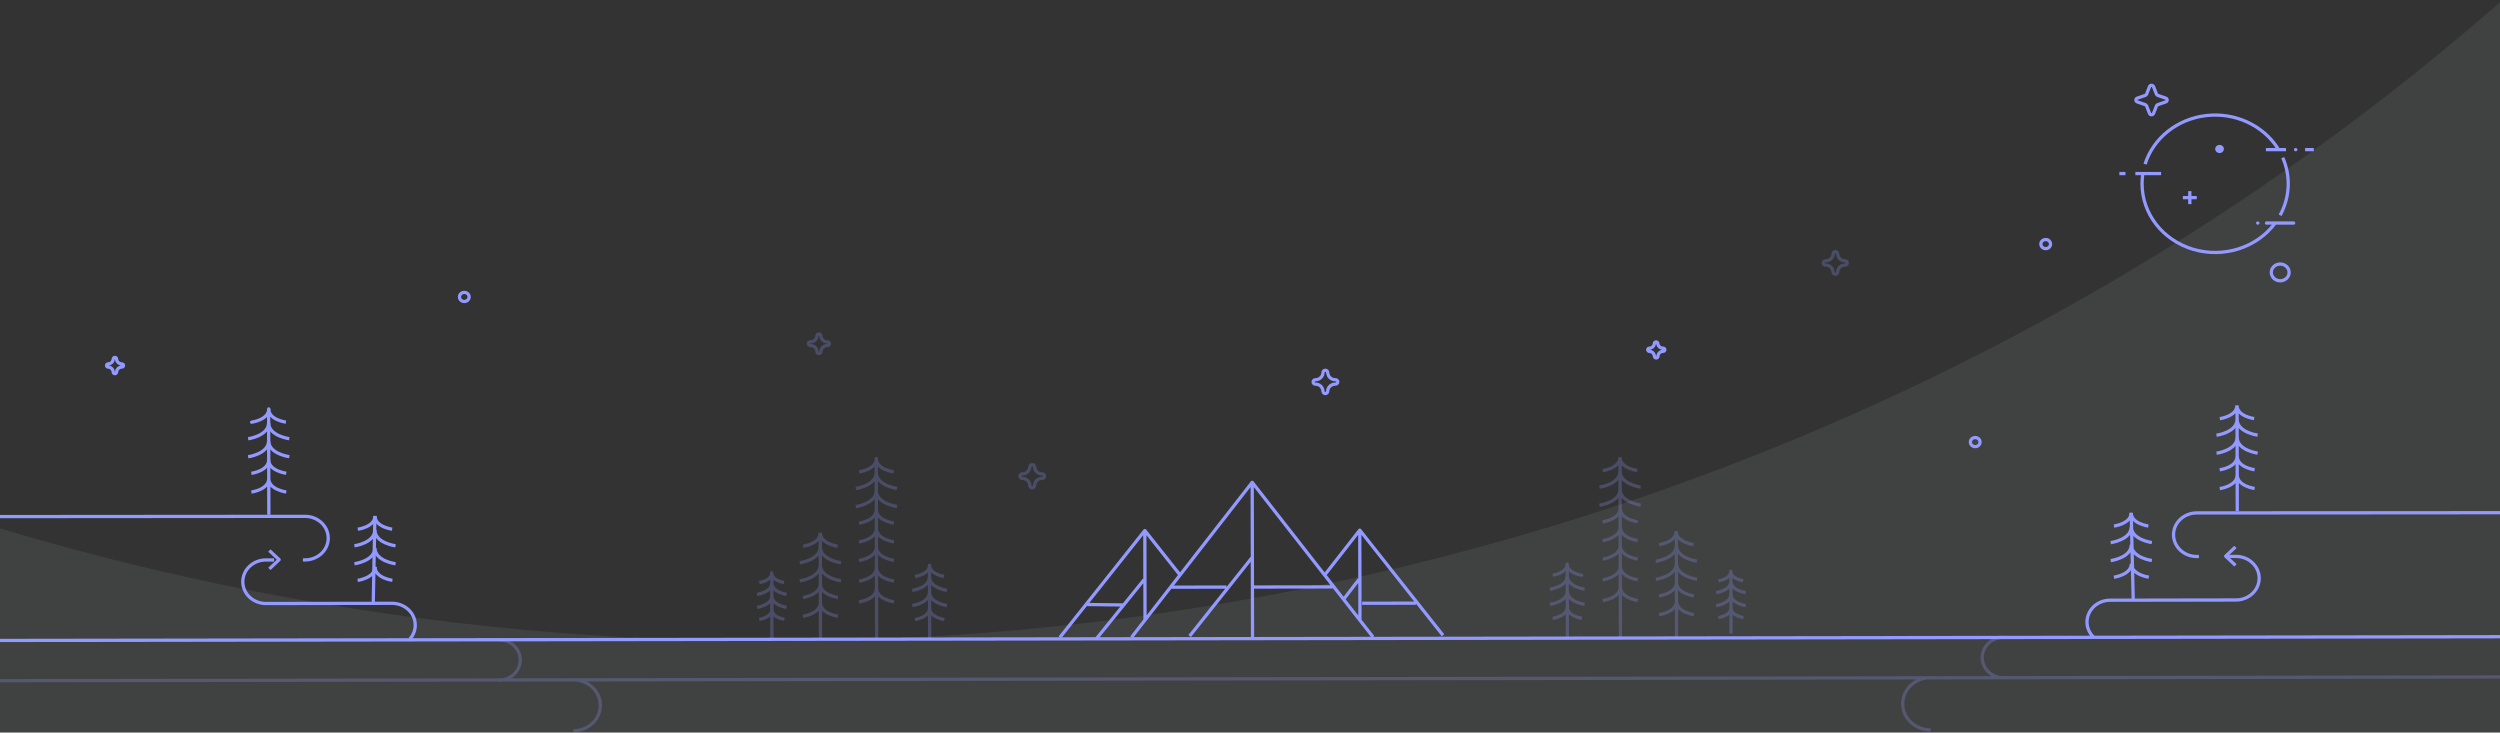 <svg width="1529" height="448" viewBox="0 0 1529 448" fill="none" xmlns="http://www.w3.org/2000/svg" xmlns:xlink="http://www.w3.org/1999/xlink">
	<rect x="0" y="0" width="1529" height="448" fill="#333333" stroke="none"/>
	<desc>
			Created with Pixso.
	</desc>
	<defs>
		<clipPath id="clip4_256">
			<rect id="footer-graphic-large 1" width="1529" height="448" fill="white" fill-opacity="0"/>
		</clipPath>
	</defs>
	<g clip-path="url(#clip4_256)">
		<path id="Path" d="M1530.59 0L1530.59 448.749L-0.263 448.749L-0.263 323.096C152.529 368.944 311.958 392.211 472.334 392.066C881.082 392.066 1253 243.292 1530.59 0Z" fill="#EAF5FF" fill-opacity="0.07" fill-rule="nonzero"/>
		<path id="Path" d="M153.885 258.216C153.885 258.216 164.389 256.786 164.368 250.09" stroke="#939AFF" stroke-opacity="1" stroke-width="2" stroke-linejoin="round" stroke-linecap="round"/>
		<path id="Path" d="M174.86 258.186C174.86 258.186 164.356 256.786 164.336 250.09M151.759 268.35C151.759 268.35 164.282 266.631 164.272 258.585M176.923 268.3C176.923 268.3 164.314 266.631 164.304 258.585M151.759 279.354C151.759 279.354 164.293 277.635 164.272 269.599M176.955 279.303C176.955 279.303 164.336 277.635 164.324 269.599M153.715 289.498C153.715 289.498 164.347 288.039 164.347 281.223" stroke="#939AFF" stroke-opacity="1" stroke-width="2" stroke-linejoin="round"/>
		<path id="Path" d="M175.063 289.458C175.063 289.458 164.357 288.039 164.346 281.223M153.736 300.952C153.736 300.952 164.368 299.492 164.368 292.677C164.388 299.492 175.083 300.912 175.083 300.912M164.293 251.04L164.421 314.854M218.83 323.679C218.83 323.679 229.333 322.25 229.322 315.554" stroke="#939AFF" stroke-opacity="1" stroke-width="2" stroke-linejoin="round"/>
		<path id="Path" d="M239.836 323.649C239.836 323.649 229.332 322.25 229.322 315.554M216.746 333.813C216.746 333.813 229.28 332.094 229.258 324.048M241.909 333.813C241.909 333.813 229.301 332.144 229.279 324.099M216.768 344.807C216.768 344.807 229.301 343.088 229.28 335.053M241.931 344.807C241.931 344.807 229.322 343.138 229.301 335.102M218.735 354.961C218.735 354.961 229.365 353.503 229.365 346.686" stroke="#939AFF" stroke-opacity="1" stroke-width="2" stroke-linejoin="round"/>
		<path id="Path" d="M239.996 354.921C239.996 354.921 229.364 353.503 229.364 346.686M229.27 316.503L228.281 368.754M1378.64 256.006C1378.64 256.006 1368.14 254.617 1368.13 247.921M1357.63 256.047C1357.63 256.047 1368.14 254.617 1368.12 247.921M1380.77 266.131C1380.77 266.131 1368.23 264.462 1368.21 256.416M1355.6 266.181C1355.6 266.181 1368.21 264.462 1368.19 256.416M1380.79 277.135C1380.79 277.135 1368.25 275.466 1368.23 267.421M1355.64 277.185C1355.64 277.185 1368.23 275.466 1368.21 267.421M1378.91 287.289C1378.91 287.289 1368.28 285.87 1368.28 279.054M1357.56 287.329C1357.56 287.329 1368.26 285.87 1368.19 279.054M1378.93 298.743C1378.93 298.743 1368.3 297.323 1368.3 290.508M1357.59 298.833C1357.59 298.833 1368.22 297.374 1368.22 290.557M1368.18 248.871L1368.31 312.675M1313.93 321.71C1313.93 321.71 1303.43 320.311 1303.41 313.615" stroke="#939AFF" stroke-opacity="1" stroke-width="2" stroke-linejoin="round"/>
		<path id="Path" d="M1292.92 321.741C1292.92 321.741 1303.43 320.311 1303.41 313.615M1316.06 331.815C1316.06 331.815 1303.52 330.146 1303.5 322.1M1290.89 331.875C1290.89 331.875 1303.5 330.156 1303.48 322.11M1316.08 342.809C1316.08 342.809 1303.54 341.14 1303.52 333.104M1290.91 342.878C1290.91 342.878 1303.52 341.16 1303.5 333.124M1314.2 352.983C1314.2 352.983 1303.57 351.563 1303.57 344.747M1292.85 353.023C1292.85 353.023 1303.54 351.563 1303.53 344.747M1303.47 314.564L1304.67 366.815M164.729 336.682L170.725 342.299L164.751 347.936M1367.22 345.767L1361.23 340.15L1367.2 334.513" stroke="#939AFF" stroke-opacity="1" stroke-width="2" stroke-linejoin="round"/>
		<path id="Path" d="M-0.561 315.943L186.544 315.793C194.372 315.782 200.729 321.737 200.747 329.096C200.749 330.845 200.386 332.579 199.676 334.196C198.966 335.814 197.925 337.284 196.611 338.522C193.957 341.025 190.355 342.433 186.597 342.438L185.278 342.438M187.905 369.073L239.773 368.983C241.633 368.979 243.476 369.32 245.196 369.986C246.916 370.652 248.48 371.63 249.799 372.865C251.117 374.099 252.163 375.565 252.878 377.18C253.593 378.795 253.962 380.527 253.965 382.276C253.981 385.444 252.788 388.511 250.605 390.922M196.941 369.053L162.698 369.113C160.835 369.118 158.99 368.778 157.267 368.111C155.544 367.445 153.978 366.465 152.658 365.229C151.339 363.992 150.292 362.523 149.578 360.905C148.863 359.287 148.495 357.553 148.495 355.801C148.491 354.052 148.854 352.319 149.562 350.701C150.271 349.084 151.311 347.614 152.624 346.375C153.938 345.136 155.498 344.152 157.215 343.48C158.933 342.808 160.774 342.461 162.635 342.458L167.62 342.458M1532.36 313.565L1343.47 313.705C1339.72 313.712 1336.12 315.124 1333.46 317.628C1332.15 318.868 1331.11 320.338 1330.4 321.956C1329.69 323.574 1329.33 325.307 1329.33 327.057C1329.34 328.806 1329.71 330.538 1330.42 332.153C1331.14 333.768 1332.18 335.234 1333.5 336.468C1334.82 337.703 1336.38 338.681 1338.1 339.347C1339.82 340.013 1341.67 340.354 1343.53 340.349L1344.86 340.349M1342.42 366.995L1290.55 367.085C1288.69 367.087 1286.85 367.435 1285.13 368.108C1283.41 368.78 1281.85 369.765 1280.54 371.005C1279.23 372.245 1278.19 373.716 1277.48 375.335C1276.77 376.953 1276.41 378.687 1276.41 380.437C1276.42 383.935 1277.89 387.29 1280.51 389.772M1333.32 367.005L1367.57 366.945C1371.33 366.937 1374.93 365.526 1377.59 363.021C1378.9 361.782 1379.94 360.311 1380.65 358.693C1381.36 357.076 1381.72 355.342 1381.71 353.592C1381.71 351.843 1381.34 350.111 1380.62 348.496C1379.91 346.881 1378.86 345.415 1377.54 344.181C1374.88 341.688 1371.27 340.292 1367.51 340.3L1362.53 340.3M839.708 389.543L765.844 294.995L692.044 389.802M765.939 340.75L727.604 389.012M766.046 390.522L765.844 294.995M721.597 351.514L700.176 324.469L648.202 389.862M699.719 354.542L670.526 390.702M700.176 324.469L700.293 378.978M882.549 388.563L831.638 324.229L810.333 351.484M831.181 354.302L821.869 366.395M831.638 324.229L831.744 378.738M750.088 359.059L716.41 359.119M815.001 358.949L766.524 359.029M865.965 368.893L833.095 368.953M686.845 369.993L664.903 369.724" stroke="#939AFF" stroke-opacity="1" stroke-width="2" stroke-linejoin="round"/>
		<g opacity="0.25">
			<path id="Path" d="M967.331 351.803C967.331 351.803 958.486 350.634 958.465 344.977" stroke="#939AFF" stroke-opacity="1" stroke-width="2" stroke-linejoin="round" stroke-linecap="round"/>
			<path id="Path" d="M949.631 351.804C949.631 351.804 958.476 350.604 958.465 344.947M969.128 360.329C969.128 360.329 958.56 358.919 958.497 352.143" stroke="#939AFF" stroke-opacity="1" stroke-width="2" stroke-linejoin="round"/>
			<path id="Path" d="M947.919 360.369C947.919 360.369 958.551 358.919 958.551 352.143M969.138 369.604C969.138 369.604 958.582 368.195 958.571 361.418" stroke="#939AFF" stroke-opacity="1" stroke-width="2" stroke-linejoin="round"/>
			<path id="Path" d="M947.94 369.644C947.94 369.644 958.572 368.195 958.572 361.419M967.554 378.159C967.554 378.159 958.603 376.97 958.582 371.223M949.578 378.189C949.578 378.189 958.582 376.97 958.572 371.193M958.518 345.787L958.603 389.703M1066.15 355.172C1066.15 355.172 1058.59 354.173 1058.58 349.345C1058.59 354.203 1051.03 355.202 1051.03 355.202M1067.68 362.448C1067.68 362.448 1058.65 361.248 1058.64 355.451M1049.57 362.478C1049.57 362.478 1058.64 361.248 1058.63 355.481M1067.69 370.364C1067.69 370.364 1058.67 369.164 1058.66 363.367M1049.59 370.403C1049.59 370.403 1058.65 369.164 1058.64 363.407M1066.34 377.669C1066.34 377.669 1058.68 376.67 1058.67 371.743M1050.99 377.699C1050.99 377.699 1058.67 376.65 1058.66 371.702M1058.62 350.035L1058.69 387.524M1035.74 333.074C1035.74 333.074 1025.21 331.685 1025.19 324.959" stroke="#939AFF" stroke-opacity="1" stroke-width="2" stroke-linejoin="round"/>
			<path id="Path" d="M1014.67 333.114C1014.67 333.114 1025.21 331.685 1025.19 324.959M1037.87 343.218C1037.87 343.218 1025.3 341.549 1025.28 333.484M1012.64 343.268C1012.64 343.268 1025.28 341.549 1025.26 333.484M1037.89 354.252C1037.89 354.252 1025.32 352.583 1025.3 344.517M1012.66 354.302C1012.66 354.302 1025.3 352.583 1025.28 344.518M1036 364.437C1036 364.437 1025.36 363.017 1025.36 356.171M1014.61 364.477C1014.61 364.477 1025.32 363.017 1025.31 356.171M1036.03 375.92C1036.03 375.92 1025.4 374.501 1025.4 367.655M1014.63 375.95C1014.63 375.95 1025.34 374.501 1025.33 367.655M1025.25 325.918L1025.38 389.892M1001.31 287.75C1001.31 287.75 990.773 286.36 990.763 279.634M980.247 287.839C980.247 287.839 990.772 286.41 990.762 279.684M1003.43 297.894C1003.43 297.894 990.868 296.225 990.857 288.159M978.218 297.944C978.218 297.944 990.847 296.225 990.836 288.159M1003.45 308.928C1003.45 308.928 990.889 307.258 990.879 299.193M978.238 308.977C978.238 308.977 990.868 307.258 990.857 299.193M1001.57 319.112C1001.57 319.112 990.942 317.693 990.942 310.846M980.173 319.152C980.173 319.152 990.889 317.693 990.879 310.846M1001.59 330.596C1001.59 330.596 990.963 329.166 990.963 322.33M980.205 330.626C980.205 330.626 990.921 329.166 990.9 322.33M1001.62 341.889C1001.62 341.889 990.985 340.47 990.985 333.624M980.227 341.929C980.227 341.929 990.943 340.47 990.922 333.624M1001.65 354.572C1001.65 354.572 991.017 353.153 991.017 346.316M980.247 354.612C980.247 354.612 990.964 353.153 990.953 346.317M1001.67 367.255C1001.67 367.255 991.038 365.836 991.038 358.999M980.279 367.295C980.279 367.295 990.996 365.836 990.974 358.999M990.815 280.593L991.038 389.953M479.553 356.231C479.553 356.231 471.994 355.232 471.984 350.404C471.994 355.251 464.436 356.251 464.436 356.251M481.073 363.507C481.073 363.507 472.058 362.308 472.048 356.511M462.98 363.537C462.98 363.537 472.048 362.308 472.037 356.541M481.094 371.423C481.094 371.423 472.08 370.223 472.068 364.426M462.99 371.463C462.99 371.463 472.058 370.223 472.048 364.467M479.744 378.729C479.744 378.729 472.09 377.729 472.08 372.802M464.383 378.789C464.383 378.789 472.08 377.74 472.068 372.792M472.016 351.084L472.101 390.892M559.689 352.533C559.689 352.533 568.534 351.334 568.523 345.687C568.534 351.334 577.389 352.503 577.389 352.503M557.935 361.069C557.935 361.069 568.491 359.63 568.481 352.853M579.122 361.039C579.122 361.039 568.491 359.63 568.491 352.853M557.956 370.343C557.956 370.343 568.512 368.904 568.502 362.128" stroke="#939AFF" stroke-opacity="1" stroke-width="2" stroke-linejoin="round"/>
			<path id="Path" d="M579.122 370.313C579.122 370.313 568.491 368.904 568.491 362.128M559.572 378.899C559.572 378.899 568.534 377.669 568.512 371.902M577.559 378.869C577.559 378.869 568.544 377.669 568.534 371.923M568.481 346.487L568.576 390.402M491.215 334.064C491.215 334.064 501.74 332.624 501.729 325.908" stroke="#939AFF" stroke-opacity="1" stroke-width="2" stroke-linejoin="round"/>
			<path id="Path" d="M512.275 334.024C512.275 334.024 501.739 332.624 501.73 325.908M489.121 344.217C489.121 344.217 501.687 342.488 501.665 334.433M514.348 344.168C514.348 344.168 501.708 342.488 501.686 334.433M489.153 355.241C489.153 355.241 501.708 353.522 501.687 345.467M514.369 355.202C514.369 355.202 501.729 353.522 501.707 345.467M491.077 365.416C491.077 365.416 501.708 363.956 501.708 357.12M512.466 365.376C512.466 365.376 501.75 363.956 501.739 357.12M491.098 376.899C491.098 376.899 501.729 375.44 501.729 368.604M512.499 376.859C512.499 376.859 501.772 375.44 501.761 368.604M501.676 326.857L501.803 390.832M525.458 288.609C525.458 288.609 535.981 287.18 535.971 280.464C535.981 287.181 546.517 288.569 546.517 288.569M523.374 298.763C523.374 298.763 535.929 297.044 535.908 288.979M548.59 298.723C548.59 298.723 535.95 297.044 535.928 288.979M523.395 309.827C523.395 309.827 535.95 308.108 535.939 300.043M548.612 309.747C548.612 309.747 535.971 308.078 535.95 300.012M525.319 319.972C525.319 319.972 535.95 318.512 535.95 311.666M546.719 319.931C546.719 319.931 535.993 318.512 535.981 311.666M525.341 331.455C525.341 331.455 535.972 329.995 535.972 323.149M546.74 331.414C546.74 331.414 536.013 329.995 536.003 323.149M525.361 342.749C525.361 342.749 535.993 341.289 535.993 334.453M546.762 342.709C546.762 342.709 536.035 341.289 536.024 334.453M525.393 355.432C525.393 355.432 536.024 353.972 536.024 347.136M546.783 355.391C546.783 355.391 536.067 353.972 536.046 347.135M525.415 368.114C525.415 368.114 536.046 366.655 536.046 359.819M546.815 368.075C546.815 368.075 536.088 366.655 536.078 359.819M535.918 281.413L536.141 390.771" stroke="#939AFF" stroke-opacity="1" stroke-width="2" stroke-linejoin="round"/>
		</g>
		<g opacity="0.25">
			<path id="Path" d="M1533.43 414.029L-2.336 416.327M1225.85 389.782C1223.5 389.719 1221.17 390.25 1219.11 391.32C1217.05 392.39 1215.33 393.961 1214.13 395.867C1212.94 397.773 1212.31 399.947 1212.31 402.16C1212.31 404.374 1212.94 406.547 1214.13 408.453C1215.33 410.36 1217.05 411.93 1219.11 413C1221.17 414.07 1223.5 414.601 1225.85 414.538M1180.67 414.428C1171.28 414.445 1163.68 421.618 1163.69 430.449C1163.71 439.281 1171.34 446.427 1180.74 446.41M304.642 391.261C306.995 391.194 309.324 391.721 311.387 392.787C313.45 393.853 315.171 395.42 316.372 397.324C317.573 399.228 318.209 401.4 318.214 403.614C318.219 405.828 317.592 408.002 316.4 409.91C315.207 411.819 313.492 413.393 311.434 414.467C309.375 415.541 307.048 416.076 304.695 416.018M350.557 415.767C353.47 415.762 356.332 416.477 358.858 417.842C361.383 419.207 363.482 421.173 364.944 423.542C366.406 425.911 367.178 428.6 367.184 431.339C367.189 434.078 366.428 436.77 364.976 439.144C363.524 441.518 361.433 443.492 358.913 444.865C356.393 446.239 353.533 446.965 350.621 446.97" stroke="#939AFF" stroke-opacity="1" stroke-width="2" stroke-linejoin="round"/>
		</g>
		<g opacity="0.25">
			<path id="Path" d="M1126.16 158.984C1125.45 158.598 1124.88 158.028 1124.51 157.343C1124.15 156.683 1123.94 155.962 1123.89 155.223C1123.89 154.878 1123.75 154.548 1123.49 154.304C1123.23 154.06 1122.88 153.923 1122.51 153.923C1122.14 153.923 1121.79 154.06 1121.53 154.304C1121.27 154.548 1121.13 154.878 1121.13 155.223C1121.13 155.792 1121.02 156.355 1120.79 156.881C1120.56 157.407 1120.22 157.885 1119.79 158.287C1119.37 158.689 1118.86 159.007 1118.3 159.222C1117.74 159.437 1117.14 159.546 1116.54 159.541C1116.35 159.535 1116.17 159.565 1115.99 159.627C1115.82 159.69 1115.66 159.785 1115.53 159.906C1115.4 160.027 1115.29 160.172 1115.22 160.333C1115.15 160.493 1115.11 160.666 1115.11 160.84C1115.11 161.015 1115.15 161.187 1115.22 161.348C1115.29 161.509 1115.4 161.654 1115.53 161.775C1115.66 161.896 1115.82 161.991 1115.99 162.054C1116.17 162.116 1116.35 162.145 1116.54 162.139C1117.34 162.114 1118.13 162.299 1118.83 162.673C1119.53 163.047 1120.1 163.596 1120.49 164.258C1120.87 164.936 1121.09 165.682 1121.14 166.447C1121.16 167.154 1121.77 167.721 1122.52 167.727C1122.88 167.724 1123.23 167.588 1123.49 167.346C1123.74 167.105 1123.89 166.779 1123.89 166.437C1123.89 165.869 1124.01 165.306 1124.24 164.781C1124.47 164.256 1124.8 163.778 1125.23 163.377C1125.66 162.975 1126.17 162.657 1126.72 162.441C1127.28 162.226 1127.88 162.116 1128.48 162.119C1128.84 162.104 1129.18 161.96 1129.42 161.718C1129.67 161.477 1129.8 161.155 1129.8 160.82C1129.8 160.488 1129.67 160.169 1129.42 159.928C1129.18 159.687 1128.85 159.541 1128.5 159.521C1127.68 159.557 1126.87 159.371 1126.16 158.984Z" stroke="#939AFF" stroke-opacity="1" stroke-width="2" stroke-linejoin="round"/>
		</g>
		<path id="Path" d="M814.349 231.671C813.62 231.273 813.027 230.686 812.64 229.982C812.271 229.301 812.055 228.556 812.003 227.793C812.003 227.438 811.853 227.097 811.586 226.846C811.319 226.594 810.956 226.453 810.579 226.453C810.201 226.453 809.838 226.594 809.571 226.846C809.304 227.097 809.154 227.438 809.154 227.793C809.157 228.38 809.036 228.961 808.799 229.503C808.562 230.045 808.213 230.538 807.772 230.953C807.331 231.367 806.807 231.695 806.23 231.918C805.654 232.141 805.036 232.254 804.412 232.251C804.055 232.28 803.723 232.435 803.481 232.684C803.239 232.932 803.105 233.258 803.105 233.595C803.105 233.932 803.239 234.257 803.481 234.506C803.723 234.755 804.055 234.909 804.412 234.939C805.24 234.908 806.06 235.094 806.781 235.477C807.502 235.86 808.096 236.425 808.495 237.108C808.885 237.811 809.113 238.584 809.164 239.376C809.187 240.103 809.815 240.686 810.589 240.695C810.964 240.693 811.323 240.552 811.589 240.304C811.856 240.056 812.008 239.719 812.014 239.366C812.009 238.78 812.128 238.199 812.365 237.657C812.601 237.115 812.949 236.622 813.389 236.208C813.829 235.793 814.352 235.465 814.928 235.242C815.504 235.019 816.121 234.906 816.744 234.909C816.934 234.913 817.123 234.881 817.299 234.816C817.476 234.751 817.637 234.653 817.773 234.528C817.908 234.403 818.016 234.254 818.09 234.09C818.164 233.925 818.202 233.748 818.202 233.57C818.202 233.391 818.164 233.214 818.09 233.05C818.016 232.885 817.908 232.736 817.773 232.611C817.637 232.487 817.476 232.389 817.299 232.323C817.123 232.258 816.934 232.226 816.744 232.231L816.755 232.231C815.913 232.264 815.078 232.069 814.349 231.671ZM1015.51 212.558C1015 212.277 1014.58 211.866 1014.3 211.372C1014.04 210.89 1013.89 210.363 1013.85 209.823C1013.78 209.623 1013.65 209.449 1013.47 209.326C1013.28 209.202 1013.07 209.136 1012.84 209.136C1012.62 209.136 1012.4 209.202 1012.22 209.326C1012.04 209.449 1011.9 209.623 1011.83 209.823C1011.84 210.237 1011.75 210.648 1011.59 211.031C1011.42 211.414 1011.18 211.763 1010.87 212.056C1010.55 212.349 1010.18 212.581 1009.78 212.738C1009.37 212.895 1008.93 212.974 1008.49 212.971C1008.28 213.037 1008.1 213.164 1007.97 213.334C1007.83 213.505 1007.76 213.71 1007.76 213.921C1007.76 214.131 1007.83 214.336 1007.97 214.507C1008.1 214.677 1008.28 214.805 1008.49 214.87C1009.08 214.846 1009.66 214.976 1010.17 215.247C1010.68 215.517 1011.1 215.916 1011.38 216.399C1011.65 216.894 1011.82 217.439 1011.85 217.999C1011.89 218.523 1012.36 218.929 1012.92 218.928C1013.19 218.928 1013.45 218.833 1013.64 218.66C1013.84 218.488 1013.96 218.251 1013.98 217.999C1013.97 217.585 1014.06 217.174 1014.22 216.791C1014.39 216.407 1014.64 216.059 1014.95 215.766C1015.26 215.472 1015.63 215.24 1016.03 215.083C1016.44 214.926 1016.88 214.847 1017.32 214.85C1017.57 214.825 1017.79 214.714 1017.96 214.54C1018.13 214.366 1018.22 214.14 1018.22 213.906C1018.22 213.672 1018.13 213.446 1017.96 213.271C1017.79 213.097 1017.57 212.987 1017.32 212.961L1017.21 212.961C1016.62 212.978 1016.03 212.839 1015.51 212.558Z" stroke="#939AFF" stroke-opacity="1" stroke-width="2" stroke-linejoin="round"/>
		<path id="Oval" d="M286.831 182.297C286.43 183.784 284.822 184.684 283.24 184.306C281.658 183.929 280.701 182.417 281.102 180.929C281.503 179.442 283.111 178.542 284.693 178.92C286.275 179.298 287.232 180.81 286.831 182.297Z" stroke="#939AFF" stroke-opacity="1" stroke-width="2" stroke-linejoin="round"/>
		<path id="Oval" d="M1210.91 271.064C1210.51 272.551 1208.9 273.451 1207.32 273.073C1205.73 272.695 1204.78 271.183 1205.18 269.696C1205.58 268.208 1207.19 267.309 1208.77 267.687C1210.35 268.064 1211.31 269.576 1210.91 271.064Z" stroke="#939AFF" stroke-opacity="1" stroke-width="2" stroke-linejoin="round"/>
		<path id="Oval" d="M1254.01 149.959C1253.61 151.447 1252 152.346 1250.42 151.969C1248.84 151.591 1247.88 150.079 1248.28 148.591C1248.69 147.104 1250.29 146.204 1251.88 146.582C1253.46 146.96 1254.41 148.472 1254.01 149.959Z" stroke="#939AFF" stroke-opacity="1" stroke-width="2" stroke-linejoin="round"/>
		<g opacity="0.25">
			<path id="Path" d="M627.511 289.278C628.241 288.88 628.836 288.294 629.226 287.589C629.595 286.912 629.808 286.17 629.852 285.41C629.883 285.073 630.047 284.759 630.312 284.531C630.576 284.302 630.923 284.175 631.282 284.175C631.642 284.175 631.988 284.302 632.253 284.531C632.518 284.759 632.682 285.073 632.712 285.41C632.708 285.997 632.827 286.578 633.063 287.121C633.299 287.664 633.647 288.157 634.087 288.572C634.526 288.988 635.05 289.317 635.626 289.541C636.202 289.765 636.819 289.88 637.442 289.878C637.82 289.878 638.182 290.019 638.449 290.27C638.716 290.521 638.866 290.862 638.866 291.217C638.866 291.572 638.716 291.913 638.449 292.164C638.182 292.415 637.82 292.557 637.442 292.557C636.614 292.526 635.793 292.714 635.072 293.099C634.351 293.484 633.759 294.051 633.361 294.735C632.968 295.438 632.74 296.211 632.691 297.004C632.68 297.355 632.524 297.688 632.256 297.932C631.988 298.177 631.629 298.314 631.256 298.313C630.882 298.311 630.524 298.17 630.259 297.921C629.995 297.672 629.845 297.336 629.842 296.984C629.845 296.399 629.725 295.819 629.488 295.278C629.252 294.737 628.903 294.245 628.463 293.832C628.023 293.418 627.501 293.091 626.925 292.868C626.35 292.646 625.734 292.533 625.112 292.536C624.754 292.508 624.42 292.354 624.177 292.105C623.934 291.856 623.799 291.53 623.799 291.192C623.799 290.854 623.934 290.528 624.177 290.279C624.42 290.03 624.754 289.876 625.112 289.848L625.101 289.838C625.944 289.87 626.78 289.676 627.511 289.278ZM497.672 208.591C498.285 208.257 498.785 207.766 499.113 207.174C499.424 206.599 499.606 205.97 499.645 205.325C499.672 205.042 499.811 204.778 500.034 204.586C500.257 204.394 500.549 204.287 500.852 204.287C501.154 204.287 501.446 204.394 501.669 204.586C501.893 204.778 502.031 205.042 502.058 205.325C502.052 205.82 502.151 206.31 502.35 206.768C502.548 207.226 502.841 207.642 503.212 207.992C503.584 208.342 504.025 208.619 504.512 208.806C504.998 208.994 505.519 209.088 506.045 209.083C506.205 209.079 506.365 209.106 506.514 209.161C506.663 209.216 506.799 209.298 506.914 209.404C507.029 209.509 507.12 209.635 507.182 209.774C507.245 209.913 507.277 210.062 507.277 210.213C507.277 210.363 507.245 210.513 507.182 210.652C507.12 210.791 507.029 210.916 506.914 211.022C506.799 211.127 506.663 211.21 506.514 211.265C506.365 211.32 506.205 211.346 506.045 211.342C505.348 211.317 504.658 211.475 504.052 211.798C503.445 212.121 502.946 212.596 502.611 213.171C502.279 213.761 502.087 214.412 502.048 215.08C502.039 215.377 501.908 215.659 501.682 215.866C501.455 216.073 501.152 216.189 500.836 216.188C500.52 216.188 500.218 216.071 499.995 215.861C499.771 215.651 499.646 215.367 499.645 215.07C499.646 214.576 499.542 214.088 499.341 213.632C499.14 213.177 498.846 212.763 498.474 212.415C498.103 212.066 497.662 211.791 497.177 211.603C496.692 211.415 496.172 211.32 495.648 211.322C495.487 211.326 495.328 211.299 495.179 211.244C495.029 211.189 494.893 211.107 494.779 211.001C494.664 210.896 494.572 210.77 494.51 210.631C494.448 210.492 494.416 210.343 494.416 210.192C494.416 210.042 494.448 209.892 494.51 209.753C494.572 209.614 494.664 209.489 494.779 209.383C494.893 209.278 495.029 209.195 495.179 209.141C495.328 209.086 495.487 209.059 495.648 209.063C496.356 209.089 497.058 208.926 497.672 208.591Z" stroke="#939AFF" stroke-opacity="1" stroke-width="2" stroke-linejoin="round"/>
		</g>
		<path id="Path" d="M67.61 222.18C68.131 221.899 68.556 221.485 68.838 220.986C69.098 220.508 69.25 219.984 69.284 219.447C69.31 219.213 69.427 218.996 69.612 218.839C69.798 218.681 70.039 218.594 70.289 218.594C70.539 218.594 70.78 218.681 70.966 218.839C71.152 218.996 71.268 219.213 71.294 219.447C71.292 219.861 71.378 220.271 71.546 220.654C71.713 221.037 71.96 221.385 72.271 221.677C72.583 221.97 72.952 222.202 73.359 222.359C73.766 222.517 74.202 222.597 74.642 222.595C74.89 222.62 75.12 222.73 75.287 222.905C75.454 223.079 75.546 223.305 75.546 223.54C75.546 223.775 75.454 224.001 75.287 224.176C75.12 224.35 74.89 224.46 74.642 224.485C74.058 224.469 73.481 224.603 72.973 224.875C72.465 225.146 72.046 225.544 71.762 226.024C71.489 226.52 71.329 227.065 71.294 227.623C71.255 228.147 70.79 228.553 70.231 228.552C69.971 228.538 69.725 228.434 69.541 228.261C69.357 228.088 69.246 227.857 69.231 227.613C69.235 227.199 69.152 226.789 68.986 226.406C68.82 226.024 68.574 225.676 68.263 225.384C67.952 225.091 67.583 224.861 67.176 224.704C66.769 224.548 66.333 224.47 65.894 224.474C65.681 224.408 65.496 224.281 65.365 224.111C65.234 223.94 65.164 223.735 65.164 223.525C65.164 223.315 65.234 223.11 65.365 222.939C65.496 222.769 65.681 222.642 65.894 222.576C66.494 222.599 67.089 222.462 67.61 222.18ZM1533.37 389.412L-2.389 391.701M1394.51 131.676C1397.48 126.257 1399.16 120.297 1399.44 114.207C1399.71 108.117 1398.58 102.043 1396.12 96.406M1310.53 106.381C1310.23 108.367 1310.08 110.371 1310.08 112.377C1310.08 130.68 1322.67 146.883 1341.22 152.441C1359.77 157.998 1380.01 151.634 1391.27 136.704M1393.19 90.869C1384.1 76.547 1366.86 68.631 1349.26 70.692C1331.65 72.753 1317 84.402 1311.92 100.384M1318.91 57.608C1319.04 57.939 1319.32 58.2 1319.67 58.327L1324.6 60.037C1324.85 60.125 1325.06 60.281 1325.21 60.484C1325.36 60.688 1325.44 60.929 1325.44 61.176C1325.44 61.423 1325.36 61.664 1325.21 61.868C1325.06 62.071 1324.85 62.227 1324.6 62.316L1319.67 64.024C1319.32 64.153 1319.04 64.414 1318.91 64.743L1317.09 69.381C1316.99 69.612 1316.83 69.811 1316.61 69.951C1316.4 70.091 1316.14 70.166 1315.88 70.166C1315.61 70.166 1315.36 70.091 1315.14 69.951C1314.92 69.811 1314.76 69.612 1314.66 69.381L1312.85 64.743C1312.78 64.581 1312.68 64.432 1312.54 64.309C1312.41 64.185 1312.25 64.088 1312.08 64.024L1307.15 62.316C1306.9 62.227 1306.69 62.071 1306.54 61.868C1306.39 61.664 1306.31 61.423 1306.31 61.176C1306.31 60.929 1306.39 60.688 1306.54 60.484C1306.69 60.281 1306.9 60.125 1307.15 60.037L1312.08 58.328C1312.43 58.2 1312.71 57.939 1312.85 57.608L1314.66 52.971C1314.76 52.739 1314.92 52.541 1315.14 52.4C1315.36 52.26 1315.61 52.185 1315.88 52.185C1316.14 52.185 1316.4 52.26 1316.61 52.4C1316.83 52.541 1316.99 52.739 1317.09 52.971L1318.91 57.608Z" stroke="#939AFF" stroke-opacity="1" stroke-width="2" stroke-linejoin="round"/>
		<path id="Oval" d="M1394.58 171.734C1391.57 171.734 1389.12 169.438 1389.12 166.607C1389.12 163.775 1391.57 161.479 1394.58 161.479C1397.59 161.479 1400.03 163.775 1400.03 166.607C1400.03 169.438 1397.59 171.734 1394.58 171.734Z" stroke="#939AFF" stroke-opacity="1" stroke-width="2" stroke-linejoin="round"/>
		<path id="Oval" d="M1360.14 91.12C1360.14 92.499 1358.95 93.618 1357.49 93.618C1356.02 93.618 1354.83 92.499 1354.83 91.12C1354.83 89.74 1356.02 88.621 1357.49 88.621C1358.95 88.621 1360.14 89.74 1360.14 91.12Z" fill="#939AFF" fill-opacity="1" fill-rule="evenodd"/>
		<path id="Path" d="M1321.73 106.161L1305.99 106.161M1299.94 106.161L1296.2 106.161M1398.11 91.529L1385.82 91.529M1415.12 91.529L1409.8 91.529" stroke="#939AFF" stroke-opacity="1" stroke-width="2" stroke-linejoin="round"/>
		<path id="Oval" d="M1405.1 91.529C1405.1 92.081 1404.63 92.529 1404.04 92.529C1403.45 92.529 1402.98 92.081 1402.98 91.529C1402.98 90.977 1403.45 90.53 1404.04 90.53C1404.63 90.53 1405.1 90.977 1405.1 91.529Z" fill="#939AFF" fill-opacity="1" fill-rule="evenodd"/>
		<path id="Path" d="M1402.78 136.414L1386.18 136.414" stroke="#939AFF" stroke-opacity="1" stroke-width="2" stroke-linejoin="round" stroke-linecap="round"/>
		<path id="Oval" d="M1381.93 136.414C1381.93 136.966 1381.45 137.413 1380.86 137.413C1380.28 137.413 1379.8 136.966 1379.8 136.414C1379.8 135.862 1380.28 135.415 1380.86 135.415C1381.45 135.415 1381.93 135.862 1381.93 136.414Z" fill="#939AFF" fill-opacity="1" fill-rule="evenodd"/>
		<path id="Path" d="M1339.29 124.86L1339.29 116.895M1335.04 120.882L1343.54 120.882" stroke="#939AFF" stroke-opacity="1" stroke-width="2" stroke-linejoin="round"/>
	</g>
</svg>

